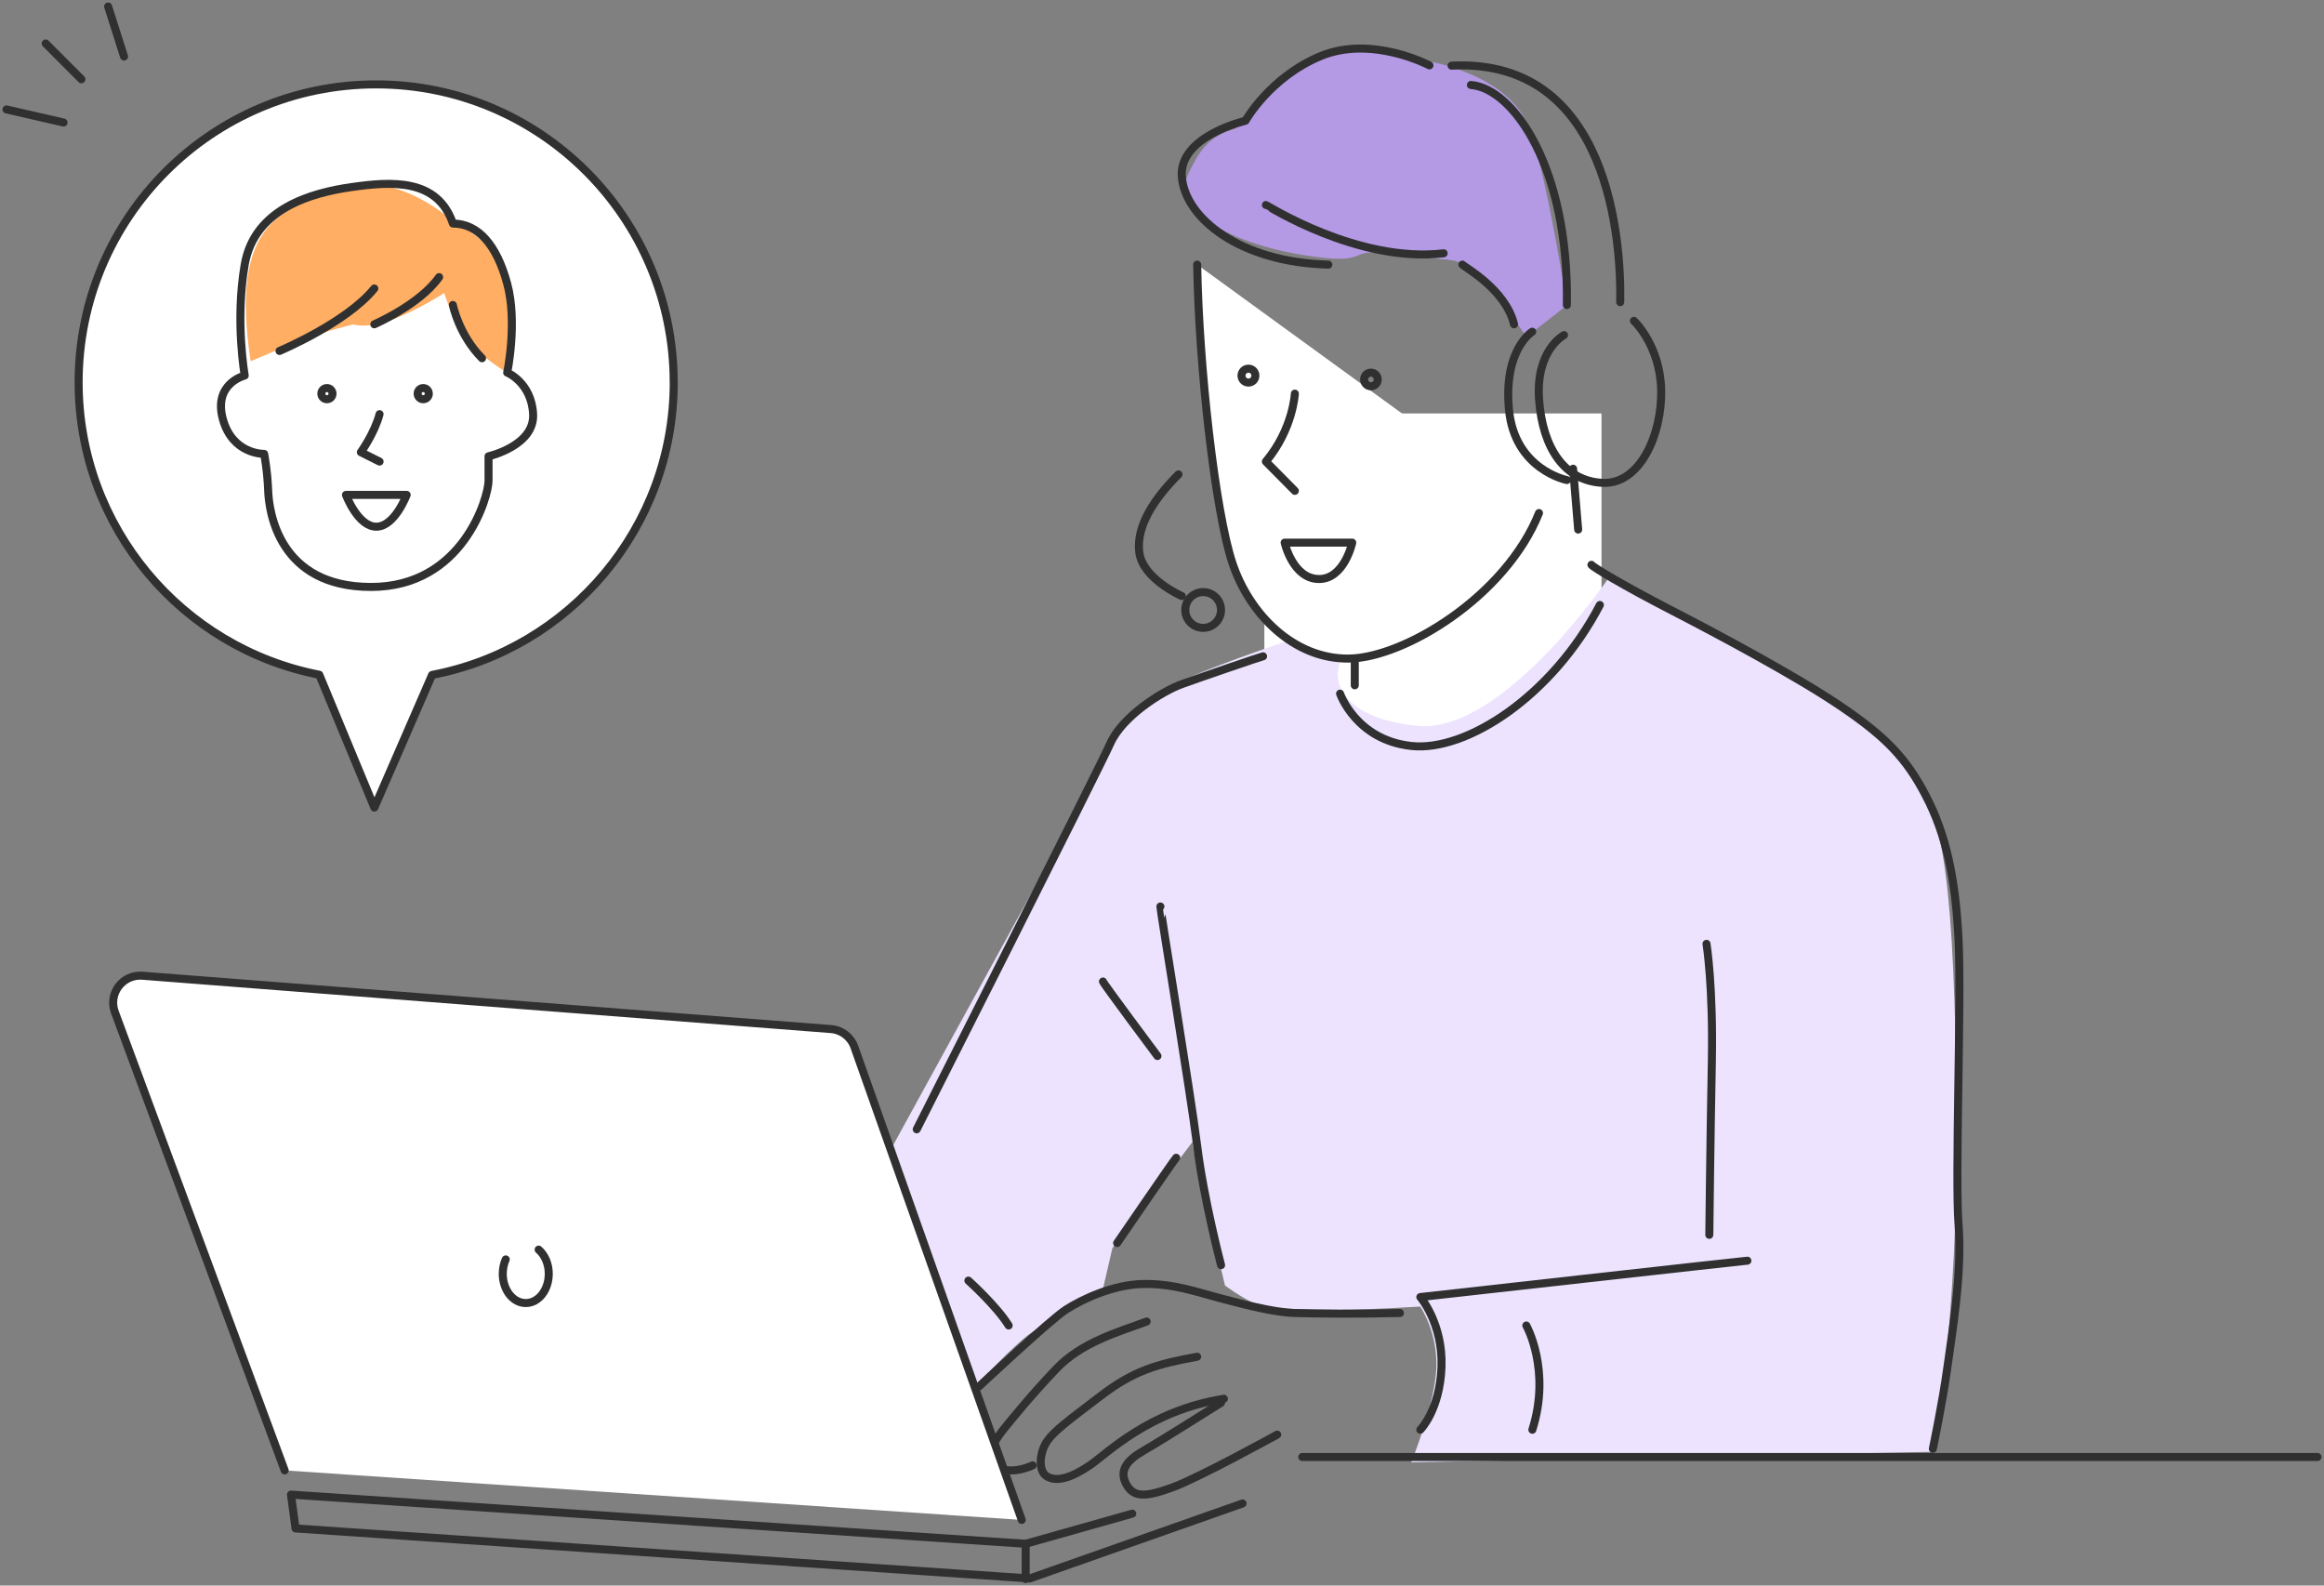 <svg width="579" height="395" viewBox="0 0 579 395" fill="none" xmlns="http://www.w3.org/2000/svg">
<rect x="0" y="0" width="579" height="395" fill="#808080" stroke="none"/>
<g clip-path="url(#clip0_442_1822)">
<rect x="315" y="103" width="84" height="87" fill="white"/>
<path d="M167.841 95.245C167.841 54.252 134.652 21.023 93.707 21.023C52.763 21.023 19.59 54.252 19.59 95.245C19.59 131.375 45.38 161.459 79.541 168.089L93.27 201.188L107.647 168.137C141.921 161.605 167.857 131.472 167.857 95.245H167.841Z" fill="white" stroke="#303030" stroke-width="2" stroke-linecap="round" stroke-linejoin="round"/>
<path d="M221.816 286.48L243.009 345.287C243.009 345.287 252.901 334.783 256.738 332.157C260.575 329.532 267.634 325.285 270.467 323.875C273.3 322.464 274.709 321.443 274.709 321.443L277.137 310.94C277.137 310.94 297.52 283.854 297.116 284.47C296.711 285.086 305.194 320.244 305.194 320.244C305.194 320.244 311.444 324.896 314.876 325.495C318.308 326.095 327.796 326.306 334.045 326.306C340.294 326.306 353.829 325.495 353.829 325.495C353.829 325.495 358.071 331.558 357.86 340.456C357.65 349.355 351.611 364.3 351.611 364.3L481.6 361.674C481.6 361.674 488.06 330.358 487.461 275.798C486.862 221.238 484.433 202.241 475.95 191.932C467.466 181.623 445.075 166.468 444.266 166.063C443.456 165.657 400.877 143.84 400.877 143.84C400.877 143.84 374.439 182.839 353.246 180.813C332.054 178.787 333.268 167.683 333.268 167.683L333.867 164.053L320.348 159.806C320.348 159.806 298.751 167.084 292.696 170.52C286.641 173.956 281.994 177.182 277.558 185.076C273.122 192.97 221.849 286.512 221.849 286.512L221.816 286.48Z" fill="#EDE3FE"/>
<path d="M363.106 65.194C361.406 64.302 352.21 64.383 344.536 63.168C336.862 61.952 340.294 65.34 329.998 64.254C319.701 63.168 309.21 60.347 302.556 56.1C295.902 51.854 293.878 47.607 296.306 42.76C298.735 37.914 300.953 33.861 307.817 32.046C317.904 18.917 321.741 16.891 330.823 13.859C339.906 10.828 355.853 15.27 355.853 15.27C355.853 15.27 376.236 18.495 381.077 32.241C385.917 45.986 390.354 76.086 390.354 76.086L380.267 83.964C380.267 83.964 371.185 69.408 363.106 65.177V65.194Z" fill="#B499E5"/>
<path d="M62.443 89.993C62.443 89.993 71.412 86.151 75.978 84.401C80.543 82.65 88.039 80.802 88.039 80.802C88.039 80.802 91.147 82.05 97.656 79.651C104.164 77.252 110.673 73.006 110.673 73.006C110.673 73.006 112.81 80.008 116.452 84.628C120.095 89.247 126.344 92.829 126.344 92.829C126.344 92.829 128.595 83.769 126.636 71.871C124.677 59.974 113.506 55.727 113.506 55.727C113.506 55.727 99.469 42.079 85.125 47.006C70.781 51.934 57.068 54.592 62.443 90.009V89.993Z" fill="#FFAE63"/>
<path d="M298.266 65.922C298.687 91.565 302.799 127.533 307.041 140.273C311.282 153.013 322.324 164.214 336.037 164.068C349.75 163.922 375.087 148.637 383.425 127.808" fill="white"/>
<path d="M298.266 65.922C298.687 91.565 302.799 127.533 307.041 140.273C311.282 153.013 322.324 164.214 336.037 164.068C349.75 163.922 375.087 148.637 383.425 127.808" stroke="#303030" stroke-width="2" stroke-linecap="round" stroke-linejoin="round"/>
<path d="M320.059 135.184H336.896C336.896 135.184 334.921 144.39 328.477 144.244C322.034 144.099 320.059 135.184 320.059 135.184Z" stroke="#303030" stroke-width="2" stroke-linecap="round" stroke-linejoin="round"/>
<path d="M322.6 98.064C322.6 98.064 322.179 106.85 315.379 114.987L322.6 122.281" stroke="#303030" stroke-width="2" stroke-linecap="round" stroke-linejoin="round"/>
<path d="M341.555 96.234C342.494 96.234 343.255 95.472 343.255 94.532C343.255 93.592 342.494 92.83 341.555 92.83C340.617 92.83 339.855 93.592 339.855 94.532C339.855 95.472 340.617 96.234 341.555 96.234Z" stroke="#303030" stroke-width="2" stroke-linecap="round" stroke-linejoin="round"/>
<path d="M311.037 95.311C311.994 95.311 312.769 94.534 312.769 93.576C312.769 92.618 311.994 91.842 311.037 91.842C310.08 91.842 309.305 92.618 309.305 93.576C309.305 94.534 310.08 95.311 311.037 95.311Z" stroke="#303030" stroke-width="2" stroke-linecap="round" stroke-linejoin="round"/>
<path d="M293.601 118.182C287.805 123.985 282.996 130.922 283.838 137.584C284.68 144.246 294.443 148.493 294.443 148.493" stroke="#303030" stroke-width="2" stroke-linecap="round" stroke-linejoin="round"/>
<path d="M299.753 156.419C302.212 156.419 304.205 154.423 304.205 151.961C304.205 149.5 302.212 147.504 299.753 147.504C297.294 147.504 295.301 149.5 295.301 151.961C295.301 154.423 297.294 156.419 299.753 156.419Z" stroke="#303030" stroke-width="2" stroke-linecap="round" stroke-linejoin="round"/>
<path d="M315.395 51.059C315.54 51.059 338.319 65.647 359.674 63.102" stroke="#303030" stroke-width="2" stroke-linecap="round" stroke-linejoin="round"/>
<path d="M364.336 65.922C364.757 66.489 375.102 72.049 377.207 80.786" stroke="#303030" stroke-width="2" stroke-linecap="round" stroke-linejoin="round"/>
<path d="M381.74 82.635C381.74 82.635 374.519 87.027 375.944 102.037C377.369 117.047 390.369 119.592 390.369 119.592" stroke="#303030" stroke-width="2" stroke-linecap="round" stroke-linejoin="round"/>
<path d="M391.922 116.771L393.185 131.927" stroke="#303030" stroke-width="2" stroke-linecap="round" stroke-linejoin="round"/>
<path d="M389.656 83.478C389.656 83.478 382.581 87.157 383.439 99.476C384.297 111.795 389.948 119.867 399.289 120.288C408.631 120.71 414.135 108.115 413.86 97.061C413.585 86.006 407.077 79.928 407.077 79.928" stroke="#303030" stroke-width="2" stroke-linecap="round" stroke-linejoin="round"/>
<path d="M403.661 75.275C403.936 60.411 401.119 14.377 361.648 16.355" stroke="#303030" stroke-width="2" stroke-linecap="round" stroke-linejoin="round"/>
<path d="M366.457 21.17C377.061 22.013 390.936 41.853 390.37 75.989" stroke="#303030" stroke-width="2" stroke-linecap="round" stroke-linejoin="round"/>
<path d="M356.128 16.291C356.128 16.291 341.833 8.705 329.107 13.94C316.382 19.176 310.295 30.084 310.295 30.084C310.295 30.084 293.603 33.91 294.445 44.105C295.287 54.301 308.87 65.356 330.937 65.923" stroke="#303030" stroke-width="2" stroke-linecap="round" stroke-linejoin="round"/>
<path d="M314.683 163.502C313.971 163.648 299.481 168.608 294.429 170.439C289.378 172.271 279.599 178.512 276.637 185.174C273.674 191.835 228.391 281.342 228.391 281.342" stroke="#303030" stroke-width="2" stroke-linecap="round" stroke-linejoin="round"/>
<path d="M289.1 225.826C288.938 225.972 296.58 272.006 298.28 285.589C299.98 299.172 304.222 315.187 304.222 315.187" stroke="#303030" stroke-width="2" stroke-linecap="round" stroke-linejoin="round"/>
<path d="M274.789 244.516C274.935 245.083 288.372 263.075 288.372 263.075" stroke="#303030" stroke-width="2" stroke-linecap="round" stroke-linejoin="round"/>
<path d="M293.037 288.426C292.47 288.993 278.32 309.676 278.32 309.676" stroke="#303030" stroke-width="2" stroke-linecap="round" stroke-linejoin="round"/>
<path d="M241.262 319.027C241.262 319.027 248.337 325.398 251.299 330.212" stroke="#303030" stroke-width="2" stroke-linecap="round" stroke-linejoin="round"/>
<path d="M348.779 327.1C337.041 327.376 328.121 327.246 322.6 327.1C317.079 326.954 308.871 324.685 303.496 323.275C298.121 321.865 292.325 319.741 284.829 319.871C277.333 320.001 269.545 323.696 265.595 326.241C261.645 328.786 243.949 345.368 243.949 345.368" stroke="#303030" stroke-width="2" stroke-linecap="round" stroke-linejoin="round"/>
<path d="M285.684 329.223C278.334 331.913 269.413 334.458 263.197 340.974C256.98 347.49 252.155 353.439 250.326 355.708C248.496 357.978 245.096 362.224 248.205 365.061C251.313 367.898 257.255 365.061 257.255 365.061" stroke="#303030" stroke-width="2" stroke-linecap="round" stroke-linejoin="round"/>
<path d="M298.265 337.992C288.082 339.84 282.415 341.51 274.223 347.75C266.031 353.991 262.761 356.39 260.931 358.951C259.102 361.512 258.389 366.455 260.931 367.866C263.473 369.276 267.148 368.011 271.536 365.029C275.923 362.047 286.252 351.43 304.919 348.463" stroke="#303030" stroke-width="2" stroke-linecap="round" stroke-linejoin="round"/>
<path d="M304.206 349.469C303.931 349.615 289.214 358.951 284.973 361.366C280.731 363.781 278.756 366.326 280.585 369.73C282.415 373.134 285.41 372.988 292.048 370.573C298.686 368.158 318.211 357.395 318.211 357.395" stroke="#303030" stroke-width="2" stroke-linecap="round" stroke-linejoin="round"/>
<path d="M309.581 374.544L256.543 393.233L73.629 380.769L72.496 372.34L255.539 384.594L282.091 377.089" stroke="#303030" stroke-width="2" stroke-linecap="round" stroke-linejoin="round"/>
<path d="M255.539 384.594V393.379" stroke="#303030" stroke-width="2" stroke-linecap="round" stroke-linejoin="round"/>
<path d="M254.552 378.646L212.863 260.838C211.973 258.326 209.69 256.575 207.035 256.364L35.454 243.073C30.549 242.7 26.906 247.531 28.622 252.15L70.926 366.311" fill="white"/>
<path d="M254.552 378.646L212.863 260.838C211.973 258.326 209.69 256.575 207.035 256.364L35.454 243.073C30.549 242.7 26.906 247.531 28.622 252.15L70.926 366.311" stroke="#303030" stroke-width="2" stroke-linecap="round" stroke-linejoin="round"/>
<path d="M134.195 311.312C135.716 312.625 136.72 314.83 136.72 317.342C136.72 321.362 134.162 324.62 130.989 324.62C127.816 324.62 125.258 321.362 125.258 317.342C125.258 316.029 125.533 314.797 126.003 313.744" stroke="#303030" stroke-width="2" stroke-linecap="round" stroke-linejoin="round"/>
<path d="M425.16 235.129C425.16 235.129 426.86 245.697 426.488 264.581C426.115 283.464 425.856 307.632 425.856 307.632" stroke="#303030" stroke-width="2" stroke-linecap="round" stroke-linejoin="round"/>
<path d="M435.343 314.068C434.777 314.068 353.859 323.129 353.859 323.129C353.859 323.129 359.526 329.743 359.137 340.505C358.749 351.268 353.859 356.18 353.859 356.18" stroke="#303030" stroke-width="2" stroke-linecap="round" stroke-linejoin="round"/>
<path d="M380.266 330.213C380.266 330.213 386.483 341.268 381.771 356.18" stroke="#303030" stroke-width="2" stroke-linecap="round" stroke-linejoin="round"/>
<path d="M324.445 362.971H577.38" stroke="#303030" stroke-width="2" stroke-linecap="round" stroke-linejoin="round"/>
<path d="M333.867 172.806C333.867 172.806 337.834 184.331 351.595 185.838C365.357 187.345 386.76 173.373 398.594 150.713" stroke="#303030" stroke-width="2" stroke-linecap="round" stroke-linejoin="round"/>
<path d="M396.488 140.711C396.861 141.278 404.405 145.849 416.289 151.976C428.172 158.103 447.6 168.477 458.722 176.031C469.845 183.584 474.945 188.868 479.85 198.318C484.756 207.768 487.2 218.531 487.961 234.205C488.722 249.879 487.022 293.125 487.961 305.217C488.9 317.309 486.261 332.594 485.128 340.91C483.995 349.225 481.55 360.928 481.55 360.928" stroke="#303030" stroke-width="2" stroke-linecap="round" stroke-linejoin="round"/>
<path d="M337.527 170.73V164.068" stroke="#303030" stroke-width="2" stroke-linecap="round" stroke-linejoin="round"/>
<path d="M69.633 87.432C69.633 87.432 86.341 80.413 93.254 71.871" stroke="#303030" stroke-width="2" stroke-linecap="round" stroke-linejoin="round"/>
<path d="M93.254 80.787C93.254 80.787 104.554 75.908 109.395 69.035" stroke="#303030" stroke-width="2" stroke-linecap="round" stroke-linejoin="round"/>
<path d="M112.824 75.973C112.824 75.973 114.33 83.478 120.093 89.248" stroke="#303030" stroke-width="2" stroke-linecap="round" stroke-linejoin="round"/>
<path d="M126.361 92.829C126.361 92.829 128.984 80.348 126.361 70.655C123.739 60.962 119.092 55.694 112.843 55.694C109.006 44.38 97.511 45.191 87.619 46.601C77.727 48.011 63.399 51.885 60.97 65.906C58.542 79.927 60.97 93.559 60.97 93.559C60.97 93.559 53.102 95.487 55.514 104.386C57.927 113.285 65.811 113.074 65.811 113.074C65.811 113.074 66.621 117.127 66.815 122.281C67.009 127.436 69.438 146.222 92.444 146.222C115.449 146.222 121.715 123.675 121.715 119.785V113.674C121.715 113.674 133.226 111.048 132.821 103.171C132.416 95.293 126.361 92.813 126.361 92.813V92.829Z" stroke="#303030" stroke-width="2" stroke-linecap="round" stroke-linejoin="round"/>
<path d="M81.451 99.46C82.22 99.46 82.843 98.836 82.843 98.066C82.843 97.296 82.22 96.672 81.451 96.672C80.682 96.672 80.059 97.296 80.059 98.066C80.059 98.836 80.682 99.46 81.451 99.46Z" stroke="#303030" stroke-width="2" stroke-linecap="round" stroke-linejoin="round"/>
<path d="M105.443 99.46C106.212 99.46 106.835 98.836 106.835 98.066C106.835 97.296 106.212 96.672 105.443 96.672C104.674 96.672 104.051 97.296 104.051 98.066C104.051 98.836 104.674 99.46 105.443 99.46Z" stroke="#303030" stroke-width="2" stroke-linecap="round" stroke-linejoin="round"/>
<path d="M94.565 103.172C93.286 107.986 89.902 112.654 89.902 112.654L94.565 114.988" stroke="#303030" stroke-width="2" stroke-linecap="round" stroke-linejoin="round"/>
<path d="M86.208 123.287H101.313C101.313 123.287 98.35 131.213 93.752 131.213C89.154 131.213 86.191 123.287 86.191 123.287H86.208Z" stroke="#303030" stroke-width="2" stroke-linecap="round" stroke-linejoin="round"/>
<path d="M26.938 1.621L30.904 14.086" stroke="#303030" stroke-width="2" stroke-linecap="round" stroke-linejoin="round"/>
<path d="M11.379 10.828L20.283 19.743" stroke="#303030" stroke-width="2" stroke-linecap="round" stroke-linejoin="round"/>
<path d="M1.617 27.264L15.832 30.522" stroke="#303030" stroke-width="2" stroke-linecap="round" stroke-linejoin="round"/>
</g>
<defs>
<clipPath id="clip0_442_1822">
<rect width="579" height="395" fill="white"/>
</clipPath>
</defs>
</svg>
